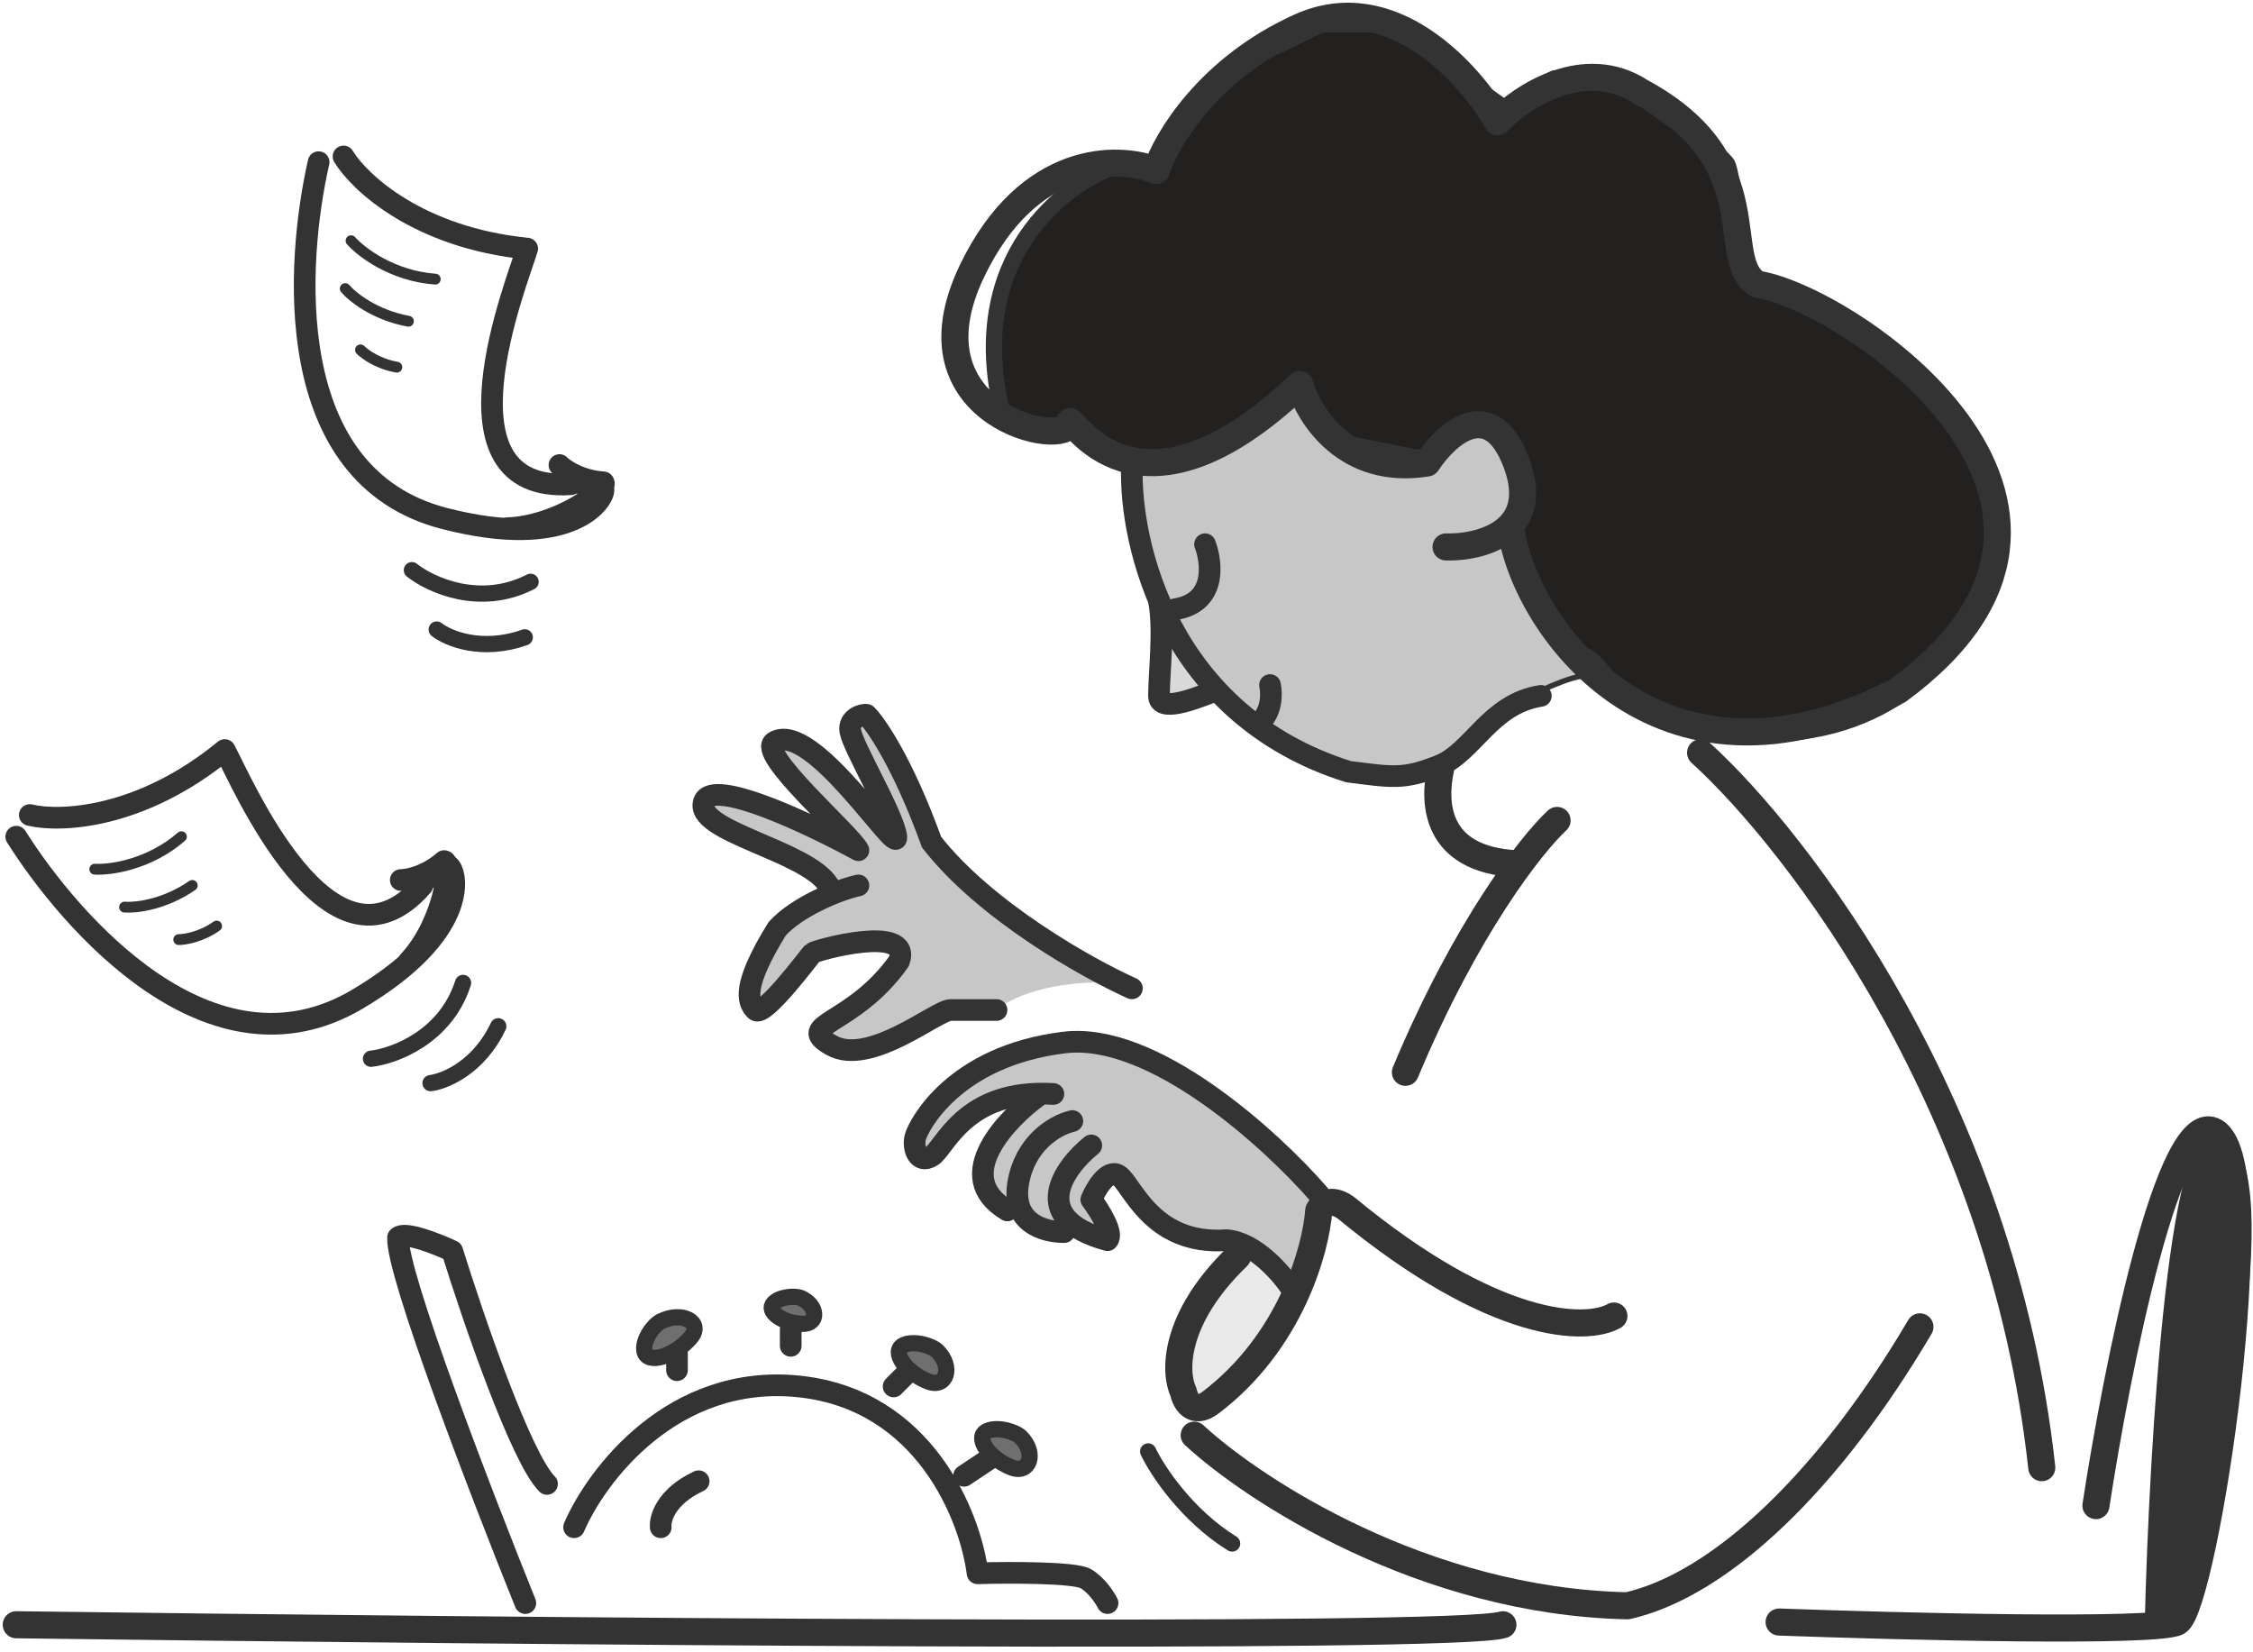 <svg width="416" height="305" viewBox="0 0 416 305" fill="none" xmlns="http://www.w3.org/2000/svg">
<path d="M214.5 129.48V110.98L226.5 125.48L214.5 129.48Z" fill="#D9D9D9" stroke="#333333"/>
<path d="M185 75.98C178.2 47.58 196.5 33.813 206.5 30.48H214L218.5 22.48L226.5 12.98L244 4.48H258L268 12.98L278.5 20.48L280.5 17.98L287 14.48H298C304.667 18.98 318.2 28.48 319 30.48C319.8 32.48 321.333 43.313 322 48.48C322.167 49.48 324 52.08 330 54.48C360.5 68.48 364.5 83.48 368 90.98C370.8 96.98 367.167 106.813 365 110.98C362.167 119.147 350.4 135.48 326 135.48C295.5 135.48 299.5 123.48 291.5 120.48C285.1 118.08 280.167 105.147 278.5 98.98C279.667 96.313 281.7 89.68 280.5 84.48C279.3 79.28 274 78.98 271.5 79.48L265 84.48H261.5L246.5 81.48L239.5 71.98L221 84.48H206.5L199 79.48H196C194 79.313 189 78.38 185 75.98Z" fill="#232020" stroke="#333333" stroke-width="3" stroke-linecap="round" stroke-linejoin="round"/>
<path d="M252.5 143.48C218.9 137.08 209.5 101.813 209 84.98L224.5 82.98L238 70.48L241 74.48L249.5 84.98H263L265.5 81.98L272.5 77.48L276.5 80.48L280.5 84.98V92.98L278 98.98L283.5 111.98C287.667 116.813 295.6 126.18 294 124.98C292.4 123.78 285 127.147 281.5 128.98L272.5 135.98C270.667 137.647 264.1 141.48 252.5 143.48Z" fill="#C8C7C7" stroke="#333333"/>
<path d="M174.5 186.48H184C186.167 184.48 193.8 180.68 207 181.48C195.4 178.28 178.5 161.48 171.5 153.48L160.5 133.98H158.5L163.5 149.48V153.48L144.5 136.48L143 139.48L157 154.98H153L132.5 147.98H129.5L132.5 151.98L147.5 159.48L153 163.48L144.5 169.48L138.5 183.98L141 185.48L151.5 175.48L160.5 173.48L165.5 175.48V180.48L157 185.48L151.5 191.48L156 193.98L165.5 191.48L174.5 186.48Z" fill="#C8C7C7"/>
<path d="M188 193.98C208.8 188.38 233.667 209.313 243.5 220.48L239.5 236.98L236.5 235.48L226 227.98H215L206.5 217.98L204.5 216.98L202.5 222.98L204.5 227.98L196.5 225.98H191.5L188 222.98L183 219.98L182.5 213.98L190 203.48H181.5L171 213.98L169.5 211.48C169.333 207.98 172.8 199.58 188 193.98Z" fill="#C8C7C7" stroke="#333333"/>
<path d="M218 249.48L230 229.48L231 229.98L237.5 235.98V242.48L222.5 259.48H218V249.48Z" fill="#E9E9E9" stroke="#333333"/>
<path d="M411 211.48C419.8 221.48 408.667 274.647 402 299.98H397.5C398.333 266.314 402.2 201.48 411 211.48Z" fill="#333333"/>
<path d="M393 299.98H397.5M397.5 299.98H402C408.667 274.647 419.8 221.48 411 211.48C402.2 201.48 398.333 266.314 397.5 299.98Z" stroke="#333333" stroke-width="3" stroke-linecap="round"/>
<path d="M267 100.98C270.629 101.076 275.944 100.175 278.918 96.98M278.918 96.98C281.133 94.6 282.049 90.945 280 85.48C275.2 72.68 267 80.147 263.5 85.48C248.7 87.88 241.667 76.814 240 70.98C209.5 99.98 197.5 75.98 197.5 77.98C197.5 83.005 166.5 76.98 179.5 49.98C189.9 28.38 206.5 28.647 213.5 31.48C215.333 25.814 223.2 12.58 240 4.98C256.8 -2.62 271.333 13.48 276.5 22.48C281 17.814 292.6 10.18 303 16.98C327.082 29.98 317 47.98 324.5 52.48C341 54.98 397.5 92.98 350.5 127.48C305.5 150.98 280.779 114.48 278.918 96.98Z" stroke="#333333" stroke-width="5" stroke-linecap="round" stroke-linejoin="round"/>
<path d="M209 85.98C208.5 100.48 215.8 132.08 249 142.48C257 143.48 259 143.98 265.5 141.48C272 138.98 275 129.98 284.5 128.48" stroke="#333333" stroke-width="4" stroke-linecap="round" stroke-linejoin="round"/>
<path d="M266 141.98C264.667 147.98 264.8 158.68 280 159.48" stroke="#333333" stroke-width="5" stroke-linecap="round" stroke-linejoin="round"/>
<path d="M287.5 151.48C282.833 155.813 270.7 171.18 259.5 197.98" stroke="#333333" stroke-width="5" stroke-linecap="round" stroke-linejoin="round"/>
<path d="M314 138.98C332 155.313 369.8 204.58 377 270.98" stroke="#333333" stroke-width="5" stroke-linecap="round" stroke-linejoin="round"/>
<path d="M298 242.98C293 245.813 276.1 245.78 248.5 222.98C245.7 220.98 244 222.48 243.5 223.48C243 230.647 238.3 247.78 223.5 258.98C220.3 261.38 218.833 258.647 218.5 256.98C216.833 253.48 216.5 243.58 228.5 231.98" stroke="#333333" stroke-width="5" stroke-linecap="round" stroke-linejoin="round"/>
<path d="M220.5 264.98C231.5 275.147 262.9 295.68 300.5 296.48C318 292.48 338 272.98 354.5 244.98" stroke="#333333" stroke-width="5" stroke-linecap="round" stroke-linejoin="round"/>
<path d="M3 299.98C91 301.147 269.1 302.78 277.5 299.98" stroke="#333333" stroke-width="5" stroke-linecap="round" stroke-linejoin="round"/>
<path d="M328.5 299.48C351.333 300.314 398 301.48 402 299.48C407 296.98 419.5 215.48 409 208.98C400.6 203.78 390.833 252.814 387 277.98" stroke="#333333" stroke-width="5" stroke-linecap="round" stroke-linejoin="round"/>
<path d="M243.5 220.48C234.667 210.313 212.9 190.48 196.5 192.48C176 194.98 169.5 207.98 169 209.98C168.5 211.98 169.5 214.98 172 213.48C174.5 211.98 178 200.98 194.5 201.98" stroke="#333333" stroke-width="4" stroke-linecap="round" stroke-linejoin="round"/>
<path d="M191.5 202.48C186.5 206.147 175.2 217.08 186 223.48" stroke="#333333" stroke-width="4" stroke-linecap="round" stroke-linejoin="round"/>
<path d="M198 206.98C194.5 207.813 189.2 211.28 188 218.48C186.8 225.68 192.5 227.48 196.5 227.48" stroke="#333333" stroke-width="4" stroke-linecap="round" stroke-linejoin="round"/>
<path d="M201.5 211.48C196.333 215.647 189.7 224.98 204.5 228.98C205.7 227.78 203 223.48 201.5 221.48C202.333 219.48 204.5 215.78 206.5 216.98C209 218.48 212.5 229.98 226.5 228.98C231.7 229.38 236.667 235.147 238.5 237.98" stroke="#333333" stroke-width="4" stroke-linecap="round" stroke-linejoin="round"/>
<path d="M209 182.48C200.833 178.813 182 168.28 172 155.48C166.8 141.08 161.833 133.813 160 131.98C159.333 131.813 156.6 132.58 157 134.98C157.5 137.98 165 150.48 165.5 154.48C166 158.48 150 132.98 143 136.98C139.5 138.98 157 153.98 158.5 156.98C149.667 152.147 131.6 143.58 130 147.98C128 153.48 149 156.98 153 163.48" stroke="#333333" stroke-width="4" stroke-linecap="round" stroke-linejoin="round"/>
<path d="M184 186.48C182 186.48 177.5 186.48 175.5 186.48C173 186.48 160.5 196.98 153.5 192.98C146.5 188.98 157.5 189.48 166 177.48C168.5 170.48 150.5 175.48 150 175.98C149.5 176.48 141 187.98 139.5 186.48C138 184.98 137 181.98 143.5 171.48C147.1 167.48 154.667 164.313 158.5 163.48" stroke="#333333" stroke-width="4" stroke-linecap="round" stroke-linejoin="round"/>
<path d="M214 110.98C215 116.313 214 124.153 214 128.48C214 131.48 220 129.313 224.5 127.48" stroke="#333333" stroke-width="4" stroke-linecap="round" stroke-linejoin="round"/>
<path d="M234.5 126.48C234.833 127.98 234.9 131.48 232.5 133.48" stroke="#333333" stroke-width="4" stroke-linecap="round" stroke-linejoin="round"/>
<path d="M222.5 100.48C223.833 103.98 224.6 111.28 217 112.48" stroke="#333333" stroke-width="4" stroke-linecap="round" stroke-linejoin="round"/>
<path d="M97 295.98C89 276.147 73.1 234.88 73.5 228.48C74.7 227.28 80.667 229.647 83.5 230.98C87.333 243.314 96.2 269.18 101 273.98" stroke="#333333" stroke-width="4" stroke-linecap="round" stroke-linejoin="round"/>
<path d="M106 281.98C110.167 272.313 124.3 253.58 147.5 255.98C170.7 258.38 179.167 279.98 180.5 290.48C186.333 290.313 198.5 290.28 200.5 291.48C202.5 292.68 204 294.98 204.5 295.98" stroke="#333333" stroke-width="4" stroke-linecap="round" stroke-linejoin="round"/>
<path d="M122 281.98C121.833 280.313 123 276.28 129 273.48" stroke="#333333" stroke-width="4" stroke-linecap="round" stroke-linejoin="round"/>
<path d="M127.501 246.98C129.901 244.18 126 241.98 122.001 243.98C120.626 244.668 118.601 247.48 119.001 249.48C119.501 251.98 124.501 250.48 127.501 246.98Z" fill="#6F6F6F" stroke="#333333" stroke-width="3" stroke-linecap="round" stroke-linejoin="round"/>
<path d="M148.21 244.421C151.154 244.474 151.005 241.072 147.929 239.675C146.872 239.195 144.078 239.372 142.875 240.592C141.37 242.118 144.529 244.356 148.21 244.421Z" fill="#6F6F6F" stroke="#333333" stroke-width="3" stroke-linecap="round" stroke-linejoin="round"/>
<path d="M171.364 255.061C174.735 256.395 176.035 252.41 173.094 249.469C172.084 248.459 168.787 247.453 166.872 248.339C164.478 249.447 167.15 253.393 171.364 255.061Z" fill="#6F6F6F" stroke="#333333" stroke-width="3" stroke-linecap="round" stroke-linejoin="round"/>
<path d="M186.75 270.934C190.121 272.268 191.421 268.283 188.481 265.342C187.47 264.332 184.174 263.326 182.259 264.212C179.865 265.32 182.536 269.266 186.75 270.934Z" fill="#6F6F6F" stroke="#333333" stroke-width="3" stroke-linecap="round" stroke-linejoin="round"/>
<path d="M125 249.98V252.98" stroke="#333333" stroke-width="4" stroke-linecap="round" stroke-linejoin="round"/>
<path d="M146 245.48V248.48" stroke="#333333" stroke-width="4" stroke-linecap="round" stroke-linejoin="round"/>
<path d="M167.5 253.48L165 255.98" stroke="#333333" stroke-width="4" stroke-linecap="round" stroke-linejoin="round"/>
<path d="M182.5 269.48L178 272.48" stroke="#333333" stroke-width="4" stroke-linecap="round" stroke-linejoin="round"/>
<path d="M5.5 150.48C11 151.813 25.9 151.28 41.5 138.48C44.5 143.98 61 182.98 78 163.48" stroke="#333333" stroke-width="4" stroke-linecap="round" stroke-linejoin="round"/>
<path d="M3 154.48C13 170.313 39 200.48 66 184.48C86.5 172.332 84.5 161.48 83 159.98" stroke="#333333" stroke-width="4" stroke-linecap="round" stroke-linejoin="round"/>
<path d="M74 162.48C75.333 162.48 78.8 161.78 82 158.98C83.5 158.98 82 170.48 75.5 177.48" stroke="#333333" stroke-width="4" stroke-linecap="round" stroke-linejoin="round"/>
<path d="M77 164.48C78.167 162.48 80.7 160.08 81.5 162.48" stroke="#333333" stroke-width="4" stroke-linecap="round" stroke-linejoin="round"/>
<path d="M17.5 160.48C20.333 160.647 27.5 159.68 33.5 154.48" stroke="#333333" stroke-width="2" stroke-linecap="round" stroke-linejoin="round"/>
<path d="M23 167.48C25 167.647 30.3 167.08 35.5 163.48" stroke="#333333" stroke-width="2" stroke-linecap="round" stroke-linejoin="round"/>
<path d="M33 173.48C34.167 173.48 37.2 172.98 40 170.98" stroke="#333333" stroke-width="2" stroke-linecap="round" stroke-linejoin="round"/>
<path d="M68.5 195.48C72.833 194.98 82.3 191.48 85.5 181.48" stroke="#333333" stroke-width="3" stroke-linecap="round" stroke-linejoin="round"/>
<path d="M79.5 199.98C82.167 199.647 88.4 197.08 92 189.48" stroke="#333333" stroke-width="3" stroke-linecap="round" stroke-linejoin="round"/>
<path d="M63.428 28.886C66.367 33.721 77.266 43.895 97.346 45.902C95.57 51.91 79.607 91.133 105.418 89.4" stroke="#333333" stroke-width="4" stroke-linecap="round" stroke-linejoin="round"/>
<path d="M58.83 29.94C54.68 48.201 51.68 87.913 82.075 95.732C105.153 101.669 111.424 92.59 111.427 90.469" stroke="#333333" stroke-width="4" stroke-linecap="round" stroke-linejoin="round"/>
<path d="M103.302 85.862C104.243 86.806 107.187 88.766 111.429 89.055C112.488 90.117 103.286 97.175 93.74 97.516" stroke="#333333" stroke-width="4" stroke-linecap="round" stroke-linejoin="round"/>
<path d="M104.004 89.398C106.244 88.812 109.732 88.911 108.598 91.172" stroke="#333333" stroke-width="4" stroke-linecap="round" stroke-linejoin="round"/>
<path d="M64.821 44.444C66.703 46.568 72.449 50.96 80.368 51.536" stroke="#333333" stroke-width="2" stroke-linecap="round" stroke-linejoin="round"/>
<path d="M63.748 53.281C65.042 54.815 69.186 58.167 75.407 59.307" stroke="#333333" stroke-width="2" stroke-linecap="round" stroke-linejoin="round"/>
<path d="M66.561 64.599C67.385 65.425 69.881 67.22 73.274 67.79" stroke="#333333" stroke-width="2" stroke-linecap="round" stroke-linejoin="round"/>
<path d="M76.052 105.27C79.466 107.986 88.629 112.217 97.969 107.421" stroke="#333333" stroke-width="3" stroke-linecap="round" stroke-linejoin="round"/>
<path d="M80.633 116.237C82.752 117.89 88.971 120.491 96.895 117.673" stroke="#333333" stroke-width="3" stroke-linecap="round" stroke-linejoin="round"/>
<path d="M212 267.98C213.667 271.48 219.1 279.78 227.5 284.98" stroke="#333333" stroke-width="3" stroke-linecap="round"/>
</svg>

